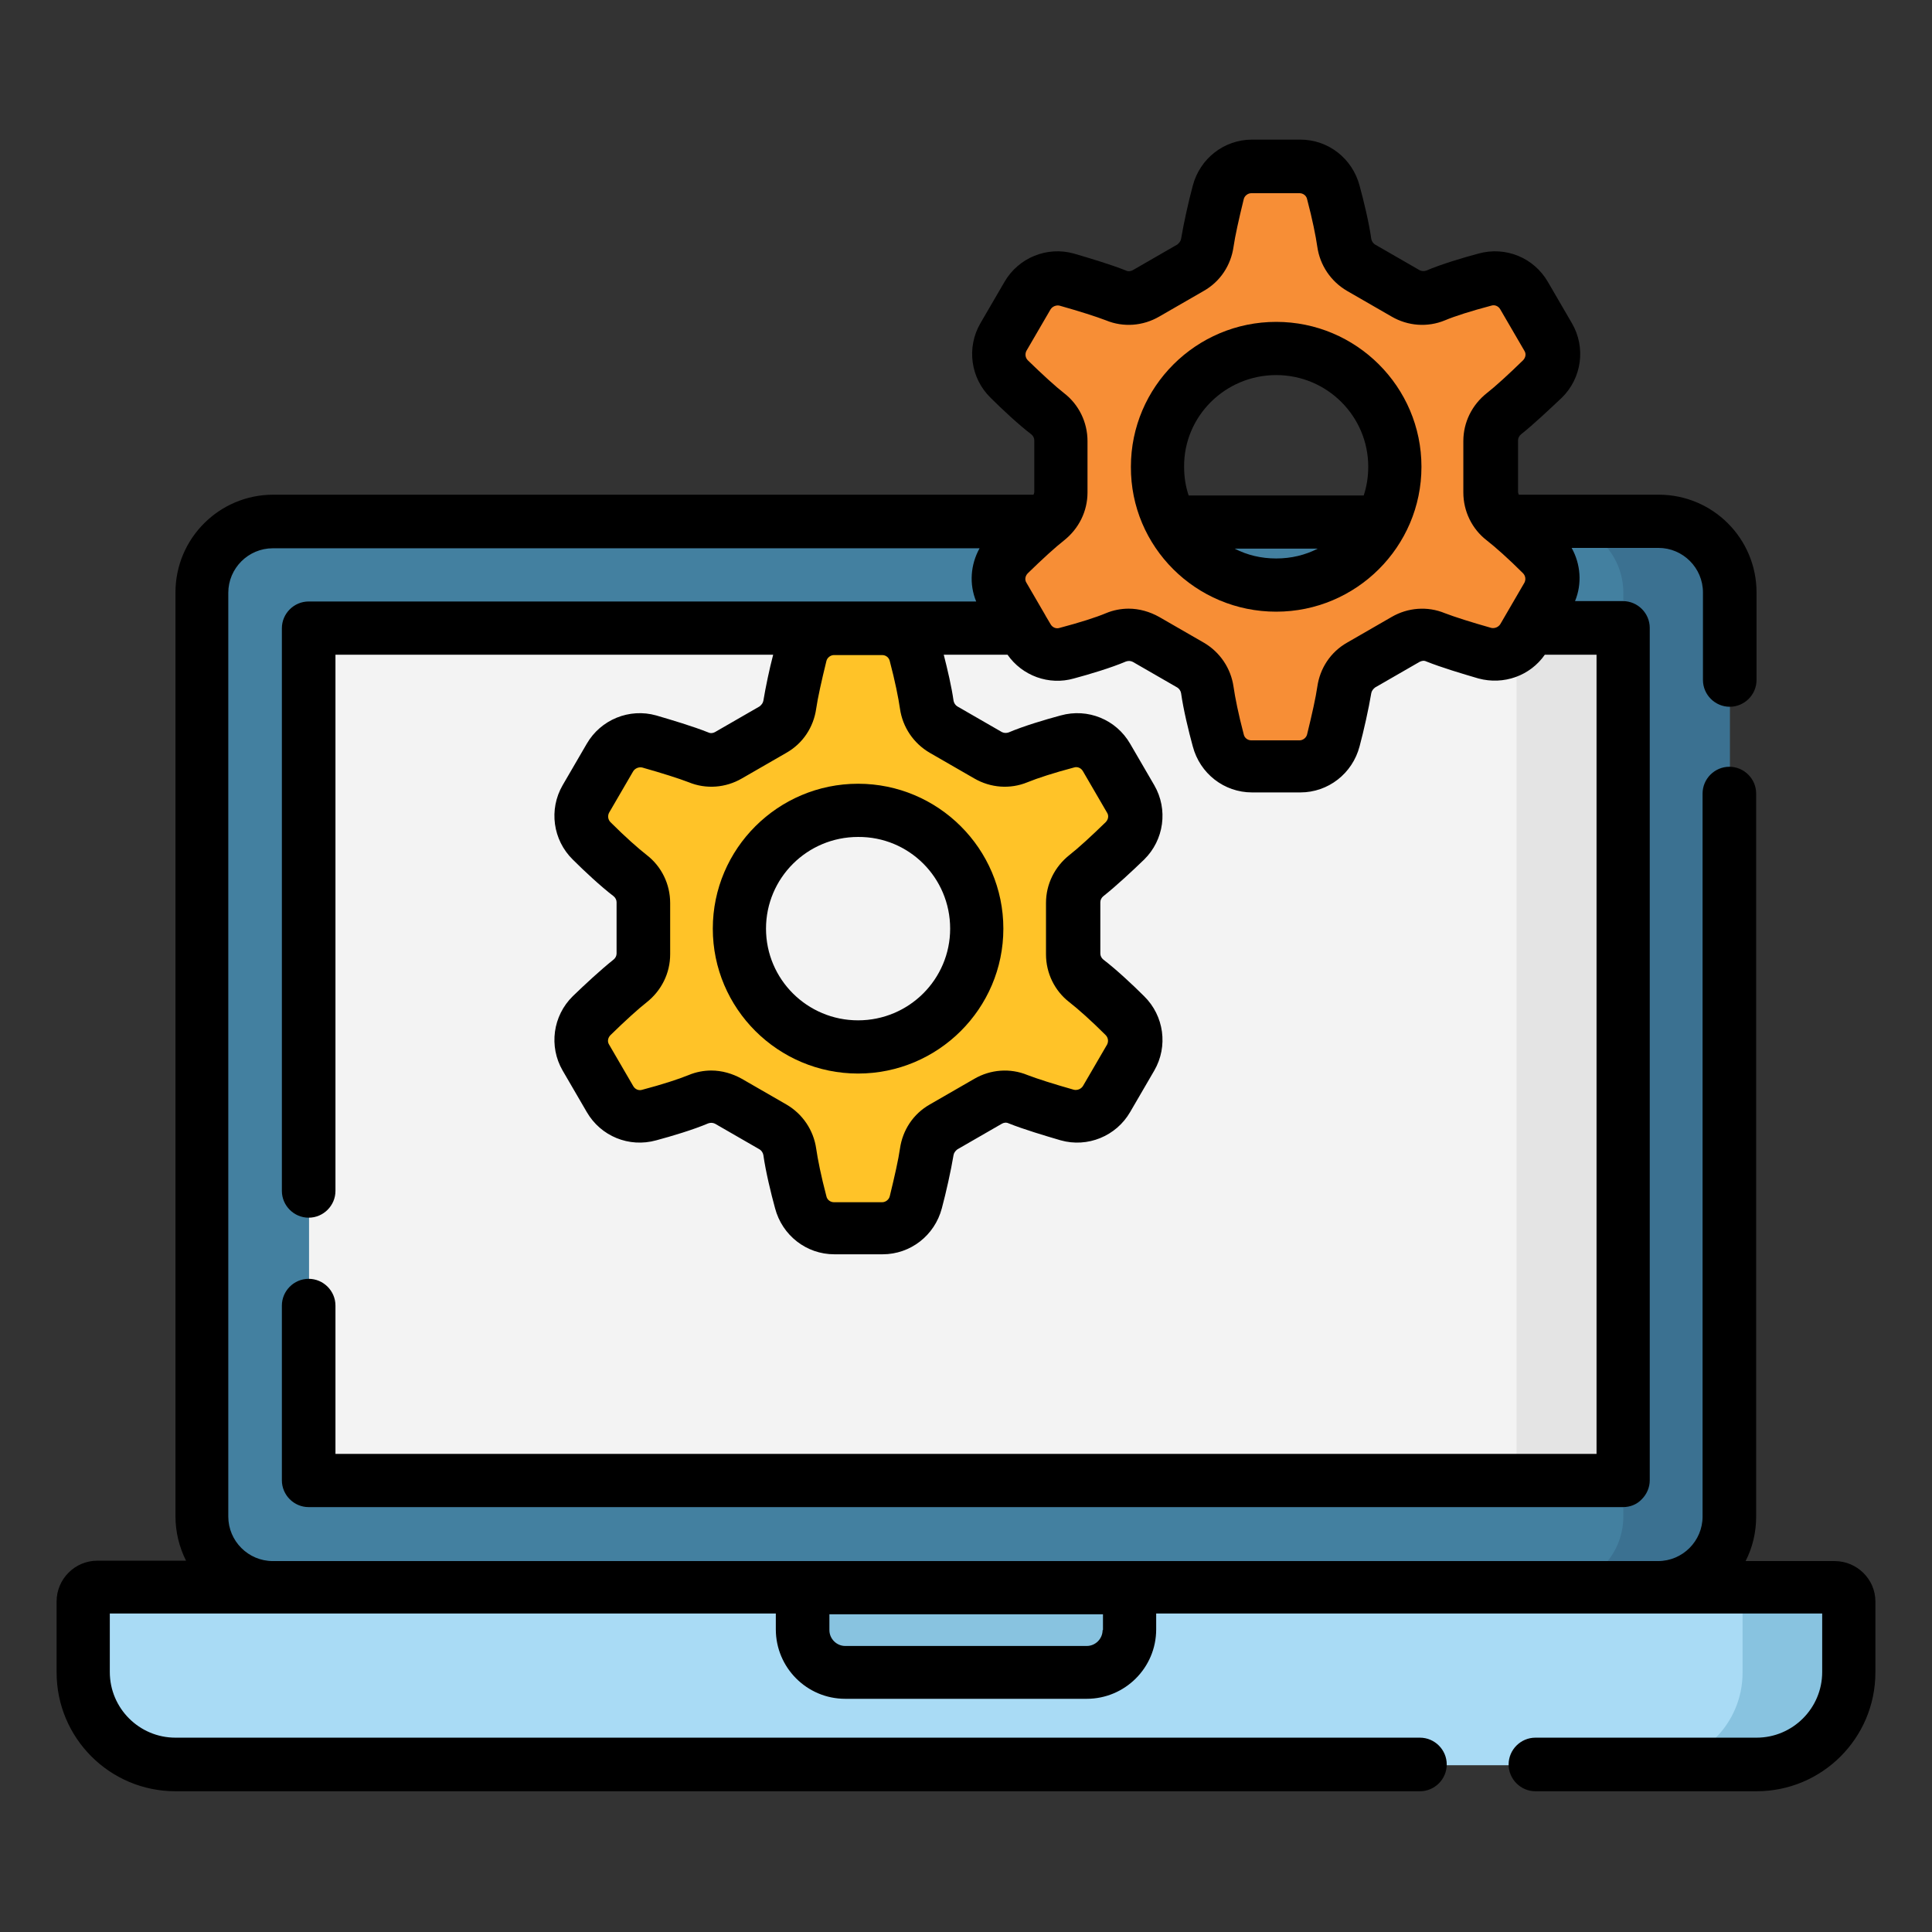 <?xml version="1.0" encoding="utf-8"?>
<!-- Generator: Adobe Illustrator 24.0.1, SVG Export Plug-In . SVG Version: 6.00 Build 0)  -->
<svg version="1.1" id="Layer_1" xmlns="http://www.w3.org/2000/svg" xmlns:xlink="http://www.w3.org/1999/xlink" x="0px" y="0px"
	 viewBox="0 0 512 512" style="enable-background:new 0 0 512 512;" xml:space="preserve">
<rect x="0" y="0" width="512" height="512" fill="#333333" stroke="none"/>
<style type="text/css">
	.st0{fill:#EFE0DA;}
	.st1{fill:#ACEBE2;}
	.st2{fill:#E2E0E0;}
	.st3{fill:#98D7CE;}
	.st4{fill:#CECCCC;}
	.st5{fill:#F8EC7D;}
	.st6{fill:#E48E66;}
	.st7{fill:#A9DBF5;}
	.st8{fill:#88C3E0;}
	.st9{fill:#4380A0;}
	.st10{fill:#3B7191;}
	.st11{fill:#F3F3F3;}
	.st12{fill:#E4E4E4;}
	.st13{fill:#F78E36;}
	.st14{fill:#FFC328;}
	.st15{fill:#FBE1CA;}
	.st16{fill:#F0AE42;}
	.st17{fill:#F6B940;}
	.st18{fill:#F2F2F2;}
	.st19{fill:#474747;}
	.st20{fill:#686868;}
	.st21{fill:#B52F28;}
	.st22{fill:#D23F34;}
	.st23{fill:#4C6CB5;}
	.st24{fill:#5E87CA;}
	.st25{fill:#C7EAFF;}
	.st26{fill:#FFBC53;}
	.st27{fill:#AA7E54;}
	.st28{fill:#E2A76F;}
	.st29{fill:#EAEAF0;}
	.st30{fill:#78B9EB;}
	.st31{fill:#FFAF46;}
</style>
<g>
	<path class="st7" d="M465.5,467.8H46.5c-13.5,0-24.5-11-24.5-24.5v-18.8c0-2.1,1.7-3.8,3.8-3.8h460.3c2.1,0,3.8,1.7,3.8,3.8v18.8
		C489.9,456.9,479,467.8,465.5,467.8z"/>
	<path class="st8" d="M486.2,420.7h-28.2c2.1,0,3.8,1.7,3.8,3.8v18.8c0,13.5-11,24.5-24.5,24.5h28.2c13.5,0,24.5-11,24.5-24.5v-18.8
		C489.9,422.4,488.3,420.7,486.2,420.7z"/>
	<path class="st9" d="M439.6,420.7l-367.1,0c-10.4,0-18.8-8.4-18.8-18.8l0-244.8c0-10.4,8.4-18.8,18.8-18.8l367.1,0
		c10.4,0,18.8,8.4,18.8,18.8l0,244.8C458.4,412.3,450,420.7,439.6,420.7z"/>
	<path class="st10" d="M458.4,401.9c0,10.4-8.4,18.8-18.8,18.8h-28.2c10.4,0,18.8-8.4,18.8-18.8l0-244.8c0-10.4-8.4-18.8-18.8-18.8
		h28.2c10.4,0,18.8,8.4,18.8,18.8L458.4,401.9z"/>
	<path class="st11" d="M430.2,392.5h-28.2l-320.1,0l0-225.9l320.1,0h28.2L430.2,392.5z"/>
	<path class="st12" d="M401.9,166.6h28.2v225.9h-28.2V166.6z"/>
	<path class="st8" d="M288,443.3h-64c-6.2,0-11.3-5.1-11.3-11.3v-11.3h86.6V432C299.3,438.3,294.2,443.3,288,443.3z"/>
	<path class="st13" d="M356.3,182.9c-0.5,3.7-1.8,9-2.9,13.4c-1,4-4.7,6.9-8.9,6.9h-12.8c-4.2,0-7.8-2.8-8.9-6.9
		c-1.1-4.3-2.4-9.6-2.9-13.4c-0.4-2.8-2.1-5.2-4.5-6.6l-11.8-6.8c-2.4-1.4-5.3-1.6-7.9-0.6c-3.5,1.4-8.8,3-13.1,4.2
		c-4,1.1-8.3-0.6-10.4-4.2l-6.4-11c-2.1-3.6-1.5-8.2,1.5-11.1c3.2-3.1,7.2-6.9,10.2-9.2c2.2-1.7,3.5-4.4,3.5-7.2v-13.6
		c0-2.8-1.3-5.4-3.5-7.2c-3-2.3-7-6.1-10.2-9.2c-3-2.9-3.6-7.5-1.5-11.1l6.4-11c2.1-3.6,6.3-5.3,10.4-4.2c4.3,1.2,9.6,2.8,13.1,4.2
		c2.6,1,5.5,0.8,7.9-0.6l11.8-6.8c2.4-1.4,4.1-3.8,4.5-6.6c0.5-3.7,1.8-9,2.9-13.4c1-4,4.7-6.9,8.9-6.9h12.8c4.2,0,7.8,2.8,8.9,6.9
		c1.1,4.3,2.4,9.6,2.9,13.4c0.4,2.8,2.1,5.2,4.5,6.6l11.8,6.8c2.4,1.4,5.3,1.6,7.9,0.6c3.5-1.4,8.8-3,13.1-4.2
		c4-1.1,8.3,0.6,10.4,4.2l6.4,11c2.1,3.6,1.5,8.2-1.5,11.1c-3.2,3.1-7.2,6.9-10.2,9.2c-2.2,1.7-3.5,4.4-3.5,7.2v13.6
		c0,2.8,1.3,5.4,3.5,7.2c3,2.3,7,6.1,10.2,9.2c3,2.9,3.6,7.5,1.5,11.1l-6.4,11c-2.1,3.6-6.3,5.3-10.4,4.2c-4.3-1.2-9.6-2.8-13.1-4.2
		c-2.6-1-5.5-0.8-7.9,0.6l-11.8,6.8C358.3,177.7,356.7,180.2,356.3,182.9z M369.6,123.7c0-17.3-14.1-31.4-31.5-31.4
		c-17.4,0-31.5,14.1-31.5,31.4s14.1,31.4,31.5,31.4C355.5,155.1,369.6,141,369.6,123.7z"/>
	<path class="st14" d="M245.6,305.3c-0.5,3.7-1.8,9-2.9,13.4c-1,4-4.7,6.9-8.9,6.9H221c-4.2,0-7.8-2.8-8.9-6.9
		c-1.1-4.3-2.4-9.6-2.9-13.4c-0.4-2.8-2.1-5.2-4.5-6.6l-11.8-6.8c-2.4-1.4-5.3-1.6-7.9-0.6c-3.5,1.4-8.8,3-13.1,4.2
		c-4,1.1-8.3-0.6-10.4-4.2l-6.4-11c-2.1-3.6-1.5-8.2,1.5-11.1c3.2-3.1,7.2-6.9,10.2-9.2c2.2-1.7,3.5-4.4,3.5-7.2v-13.6
		c0-2.8-1.3-5.4-3.5-7.2c-3-2.3-7-6.1-10.2-9.2c-3-2.9-3.6-7.5-1.5-11.1l6.4-11c2.1-3.6,6.3-5.3,10.4-4.2c4.3,1.2,9.6,2.8,13.1,4.2
		c2.6,1,5.5,0.8,7.9-0.6l11.8-6.8c2.4-1.4,4.1-3.8,4.5-6.6c0.5-3.7,1.8-9,2.9-13.4c1-4,4.7-6.9,8.9-6.9h12.8c4.2,0,7.8,2.8,8.9,6.9
		c1.1,4.3,2.4,9.6,2.9,13.4c0.4,2.8,2.1,5.2,4.5,6.6l11.8,6.8c2.4,1.4,5.3,1.6,7.9,0.6c3.5-1.4,8.8-3,13.1-4.2
		c4-1.1,8.3,0.6,10.4,4.2l6.4,11c2.1,3.6,1.5,8.2-1.5,11.1c-3.2,3.1-7.2,6.9-10.2,9.2c-2.2,1.7-3.5,4.4-3.5,7.2v13.6
		c0,2.8,1.3,5.4,3.5,7.2c3,2.3,7,6.1,10.2,9.2c3,2.9,3.6,7.5,1.5,11.1l-6.4,11c-2.1,3.6-6.3,5.3-10.4,4.2c-4.3-1.2-9.6-2.8-13.1-4.2
		c-2.6-1-5.5-0.8-7.9,0.6l-11.8,6.8C247.6,300.1,246,302.6,245.6,305.3L245.6,305.3z M258.9,246.1c0-17.3-14.1-31.4-31.5-31.4
		S196,228.7,196,246.1s14.1,31.4,31.5,31.4S258.9,263.4,258.9,246.1z"/>
	<g>
		<path d="M486.2,413.7h-23.6c1.8-3.5,2.8-7.5,2.8-11.8l0-191.6c0-3.9-3.2-7.1-7.1-7.1c-3.9,0-7.1,3.2-7.1,7.1l0,191.6
			c0,6.5-5.3,11.8-11.8,11.8l-367.1,0c-6.5,0-11.8-5.3-11.8-11.8l0-244.8c0-6.5,5.3-11.8,11.8-11.8l187.3,0
			c-2.4,4.3-2.8,9.5-0.9,14.1l-25,0c0,0,0,0,0,0H221c0,0,0,0-0.1,0l-139.1,0c-3.9,0-7.1,3.2-7.1,7.1l0,149.1c0,3.9,3.2,7.1,7.1,7.1
			c3.9,0,7.1-3.2,7.1-7.1l0-142.1l116,0c-1,3.8-2,8.6-2.6,12.2c-0.1,0.6-0.5,1.1-1,1.5l-11.8,6.8c-0.5,0.3-1.2,0.4-1.8,0.1
			c-4-1.6-9.7-3.3-13.8-4.5c-7.1-2-14.7,1.1-18.4,7.5l-6.4,11c-3.7,6.4-2.6,14.5,2.7,19.7c3,3,7.4,7.1,10.8,9.7
			c0.5,0.4,0.8,1,0.8,1.6v13.6c0,0.6-0.3,1.2-0.8,1.6c-3.4,2.7-7.7,6.7-10.8,9.7c-5.3,5.2-6.4,13.3-2.7,19.7l6.4,11
			c3.7,6.4,11.2,9.5,18.4,7.5c4.1-1.1,9.8-2.8,13.8-4.5c0.6-0.2,1.2-0.2,1.8,0.1l11.8,6.8c0.5,0.3,0.9,0.9,1,1.5
			c0.6,4.3,2,10.1,3.1,14.1c1.9,7.2,8.3,12.2,15.7,12.2h12.8c7.4,0,13.8-5,15.7-12.2c1.1-4.1,2.4-9.9,3.1-14.1
			c0.1-0.6,0.5-1.1,1-1.5l11.8-6.8c0.5-0.3,1.2-0.4,1.8-0.1c4,1.6,9.7,3.3,13.8,4.5c7.1,2,14.7-1.1,18.4-7.5l6.4-11
			c3.7-6.4,2.6-14.5-2.7-19.7c-3-3-7.4-7.1-10.8-9.7c-0.5-0.4-0.8-1-0.8-1.6v-13.6c0-0.6,0.3-1.2,0.8-1.6c3.4-2.7,7.7-6.7,10.8-9.7
			c5.3-5.2,6.4-13.3,2.7-19.7l-6.4-11c-3.7-6.4-11.2-9.5-18.4-7.5c-4.1,1.1-9.8,2.8-13.8,4.5c-0.6,0.2-1.2,0.2-1.8-0.1l-11.8-6.8
			c-0.5-0.3-0.9-0.9-1-1.5c-0.5-3.6-1.6-8.3-2.6-12.2l16.9,0c3.9,5.6,11,8.2,17.6,6.3c4.1-1.1,9.8-2.8,13.8-4.5
			c0.6-0.2,1.2-0.2,1.8,0.1l11.8,6.8c0.5,0.3,0.9,0.9,1,1.5c0.6,4.3,2,10.1,3.1,14.1c1.9,7.2,8.3,12.2,15.7,12.2h12.8
			c7.4,0,13.8-5,15.7-12.2c1.1-4.1,2.4-9.9,3.1-14.1c0.1-0.6,0.5-1.1,1-1.5l11.8-6.8c0.6-0.3,1.2-0.4,1.8-0.1
			c4,1.6,9.7,3.3,13.8,4.5c6.7,1.8,13.7-0.7,17.6-6.3h13.7l0,211.8l-334.2,0l0-39.3c0-3.9-3.2-7.1-7.1-7.1c-3.9,0-7.1,3.2-7.1,7.1
			l0,46.3c0,3.9,3.2,7.1,7.1,7.1l348.3,0c1.9,0,3.7-0.7,5-2.1c1.3-1.3,2.1-3.1,2.1-5l0-225.9c0-3.9-3.2-7.1-7.1-7.1h-12.7
			c1.9-4.6,1.5-9.8-0.9-14.1h23c6.5,0,11.8,5.3,11.8,11.8l0,23.2c0,3.9,3.2,7.1,7.1,7.1c3.9,0,7.1-3.2,7.1-7.1l0-23.2
			c0-14.3-11.6-25.9-25.9-25.9h-37.1c-0.1-0.2-0.2-0.5-0.2-0.8v-13.6c0-0.6,0.3-1.2,0.8-1.6c3.4-2.7,7.7-6.8,10.8-9.7
			c5.3-5.2,6.4-13.3,2.7-19.7l-6.4-11c-3.7-6.4-11.2-9.5-18.4-7.5c-4.1,1.1-9.8,2.8-13.8,4.5c-0.6,0.2-1.2,0.2-1.8-0.1l-11.8-6.8
			c-0.5-0.3-0.9-0.9-1-1.5c-0.6-4.3-2-10.1-3.1-14.1c-1.9-7.2-8.3-12.2-15.7-12.2h-12.8c-7.4,0-13.8,5-15.7,12.2
			c-1.1,4.1-2.4,9.9-3.1,14.1c-0.1,0.6-0.5,1.1-1,1.5l-11.8,6.8c-0.6,0.3-1.2,0.4-1.8,0.1c-4-1.6-9.7-3.3-13.8-4.5
			c-7.1-2-14.7,1.1-18.4,7.5l-6.4,11c-3.7,6.4-2.6,14.5,2.7,19.7c3,3,7.4,7.1,10.8,9.7c0.5,0.4,0.8,1,0.8,1.6v13.6
			c0,0.3-0.1,0.5-0.2,0.8l-201.5,0c-14.3,0-25.9,11.6-25.9,25.9l0,244.8c0,4.2,1,8.2,2.8,11.8H25.8c-6,0-10.8,4.9-10.8,10.8v18.8
			c0,17.4,14.1,31.5,31.5,31.5h329.8c3.9,0,7.1-3.2,7.1-7.1c0-3.9-3.2-7.1-7.1-7.1H46.5c-9.6,0-17.4-7.8-17.4-17.4v-15.5h176.5v4.2
			c0,10.1,8.2,18.4,18.4,18.4h64c10.1,0,18.4-8.2,18.4-18.4v-4.2h176.5v15.5c0,9.6-7.8,17.4-17.4,17.4h-58.6c-3.9,0-7.1,3.2-7.1,7.1
			c0,3.9,3.2,7.1,7.1,7.1h58.6c17.4,0,31.5-14.1,31.5-31.5v-18.8C497,418.5,492.1,413.7,486.2,413.7L486.2,413.7z M235.8,175.2
			c1.4,5.3,2.3,9.8,2.7,12.6c0.7,4.9,3.6,9.2,7.9,11.7l11.8,6.8c4.3,2.5,9.5,2.9,14.1,1c2.7-1.1,7-2.5,12.3-3.9
			c0.9-0.3,1.9,0.1,2.4,1l6.4,11c0.5,0.8,0.3,1.8-0.4,2.5c-3.9,3.8-7.3,6.9-9.6,8.7c-3.9,3.1-6.2,7.7-6.2,12.7v13.6
			c0,5,2.3,9.7,6.2,12.7c2.3,1.8,5.7,4.8,9.6,8.7c0.7,0.7,0.8,1.7,0.4,2.5l-6.4,11c-0.5,0.8-1.5,1.2-2.4,1
			c-5.3-1.5-9.7-2.9-12.3-3.9c-4.6-1.9-9.8-1.5-14.1,1l-11.8,6.8c-4.4,2.5-7.2,6.8-7.9,11.7v0c-0.4,2.8-1.4,7.3-2.7,12.6
			c-0.2,0.9-1.1,1.6-2,1.6H221c-0.9,0-1.8-0.6-2-1.6c-1.4-5.3-2.3-9.8-2.7-12.6c-0.7-4.9-3.6-9.2-7.9-11.7l-11.8-6.8
			c-2.5-1.4-5.3-2.2-8.1-2.2c-2,0-4.1,0.4-6,1.2c-2.7,1.1-7,2.5-12.3,3.9c-0.9,0.3-1.9-0.1-2.4-1l-6.4-11c-0.5-0.8-0.3-1.8,0.4-2.5
			c3.9-3.8,7.3-6.9,9.6-8.7c3.9-3.1,6.2-7.7,6.2-12.7v-13.6c0-5-2.3-9.7-6.2-12.7c-2.3-1.8-5.7-4.8-9.6-8.7
			c-0.7-0.7-0.8-1.7-0.4-2.5l6.4-11c0.5-0.8,1.5-1.2,2.4-1c5.3,1.5,9.7,2.9,12.3,3.9c4.6,1.9,9.8,1.5,14.1-1l11.8-6.8
			c4.4-2.5,7.2-6.8,7.9-11.7c0.4-2.8,1.4-7.3,2.7-12.6c0.2-0.9,1.1-1.6,2-1.6l12.8,0C234.8,173.6,235.6,174.3,235.8,175.2
			L235.8,175.2z M272.4,95.5c-0.7-0.7-0.8-1.7-0.4-2.5l6.4-11c0.5-0.8,1.5-1.2,2.4-1c5.3,1.5,9.7,2.9,12.3,3.9
			c4.6,1.9,9.8,1.5,14.1-1l11.8-6.8c4.4-2.5,7.2-6.8,7.9-11.7c0.4-2.8,1.4-7.3,2.7-12.6c0.2-0.9,1.1-1.6,2-1.6h12.8
			c0.9,0,1.8,0.6,2,1.6c1.4,5.3,2.3,9.8,2.7,12.6c0.7,4.9,3.6,9.2,7.9,11.7l11.8,6.8c4.3,2.5,9.5,2.9,14.1,1c2.6-1.1,7-2.5,12.3-3.9
			c0.9-0.3,1.9,0.1,2.4,1l6.4,11c0.5,0.8,0.3,1.8-0.4,2.5c-3.9,3.8-7.3,6.9-9.6,8.7c-3.9,3.1-6.2,7.7-6.2,12.7v13.6
			c0,5,2.3,9.7,6.2,12.7c2.3,1.8,5.7,4.8,9.6,8.7c0.7,0.7,0.8,1.7,0.4,2.5l-6.4,11c-0.5,0.8-1.5,1.2-2.4,1
			c-5.3-1.5-9.7-2.9-12.3-3.9c-4.6-1.9-9.8-1.5-14.1,1l-11.8,6.8c-4.4,2.5-7.2,6.8-7.9,11.7v0c-0.4,2.8-1.4,7.3-2.7,12.6
			c-0.2,0.9-1.1,1.6-2,1.6h-12.8c-0.9,0-1.8-0.6-2-1.6c-1.4-5.3-2.3-9.8-2.7-12.6c-0.7-4.9-3.6-9.2-7.9-11.7l-11.8-6.8
			c-2.5-1.4-5.3-2.2-8.1-2.2c-2,0-4.1,0.4-6,1.2c-2.6,1.1-7,2.5-12.3,3.9c-0.9,0.3-1.9-0.1-2.4-1l-1.3-2.2c0-0.1-0.1-0.1-0.1-0.2
			l-5-8.6c-0.5-0.8-0.3-1.8,0.4-2.5c3.9-3.8,7.3-6.9,9.6-8.7c3.9-3.1,6.2-7.7,6.2-12.7v-13.6c0-5-2.3-9.7-6.2-12.7
			C279.7,102.4,276.3,99.3,272.4,95.5L272.4,95.5z M292.2,432c0,2.3-1.9,4.2-4.2,4.2h-64c-2.3,0-4.2-1.9-4.2-4.2v-4.2h72.5V432z"/>
		<path d="M338.2,162.1c21.2,0,38.5-17.2,38.5-38.4c0-21.2-17.3-38.4-38.5-38.4c-21.2,0-38.5,17.2-38.5,38.4
			C299.6,144.9,316.9,162.1,338.2,162.1z M327.2,145.4h22c-3.3,1.7-7,2.6-11,2.6C334.2,148,330.5,147.1,327.2,145.4L327.2,145.4z
			 M338.2,99.4c13.5,0,24.4,10.9,24.4,24.3c0,2.6-0.4,5.2-1.2,7.6H315c-0.8-2.4-1.2-4.9-1.2-7.6C313.7,110.3,324.7,99.4,338.2,99.4
			L338.2,99.4z"/>
		<path d="M188.9,246.1c0,21.2,17.3,38.4,38.5,38.4s38.5-17.2,38.5-38.4c0-21.2-17.3-38.4-38.5-38.4S188.9,224.9,188.9,246.1
			L188.9,246.1z M251.8,246.1c0,13.4-10.9,24.3-24.4,24.3c-13.5,0-24.4-10.9-24.4-24.3s10.9-24.3,24.4-24.3
			C240.9,221.7,251.8,232.6,251.8,246.1L251.8,246.1z"/>
	</g>
</g>
</svg>
